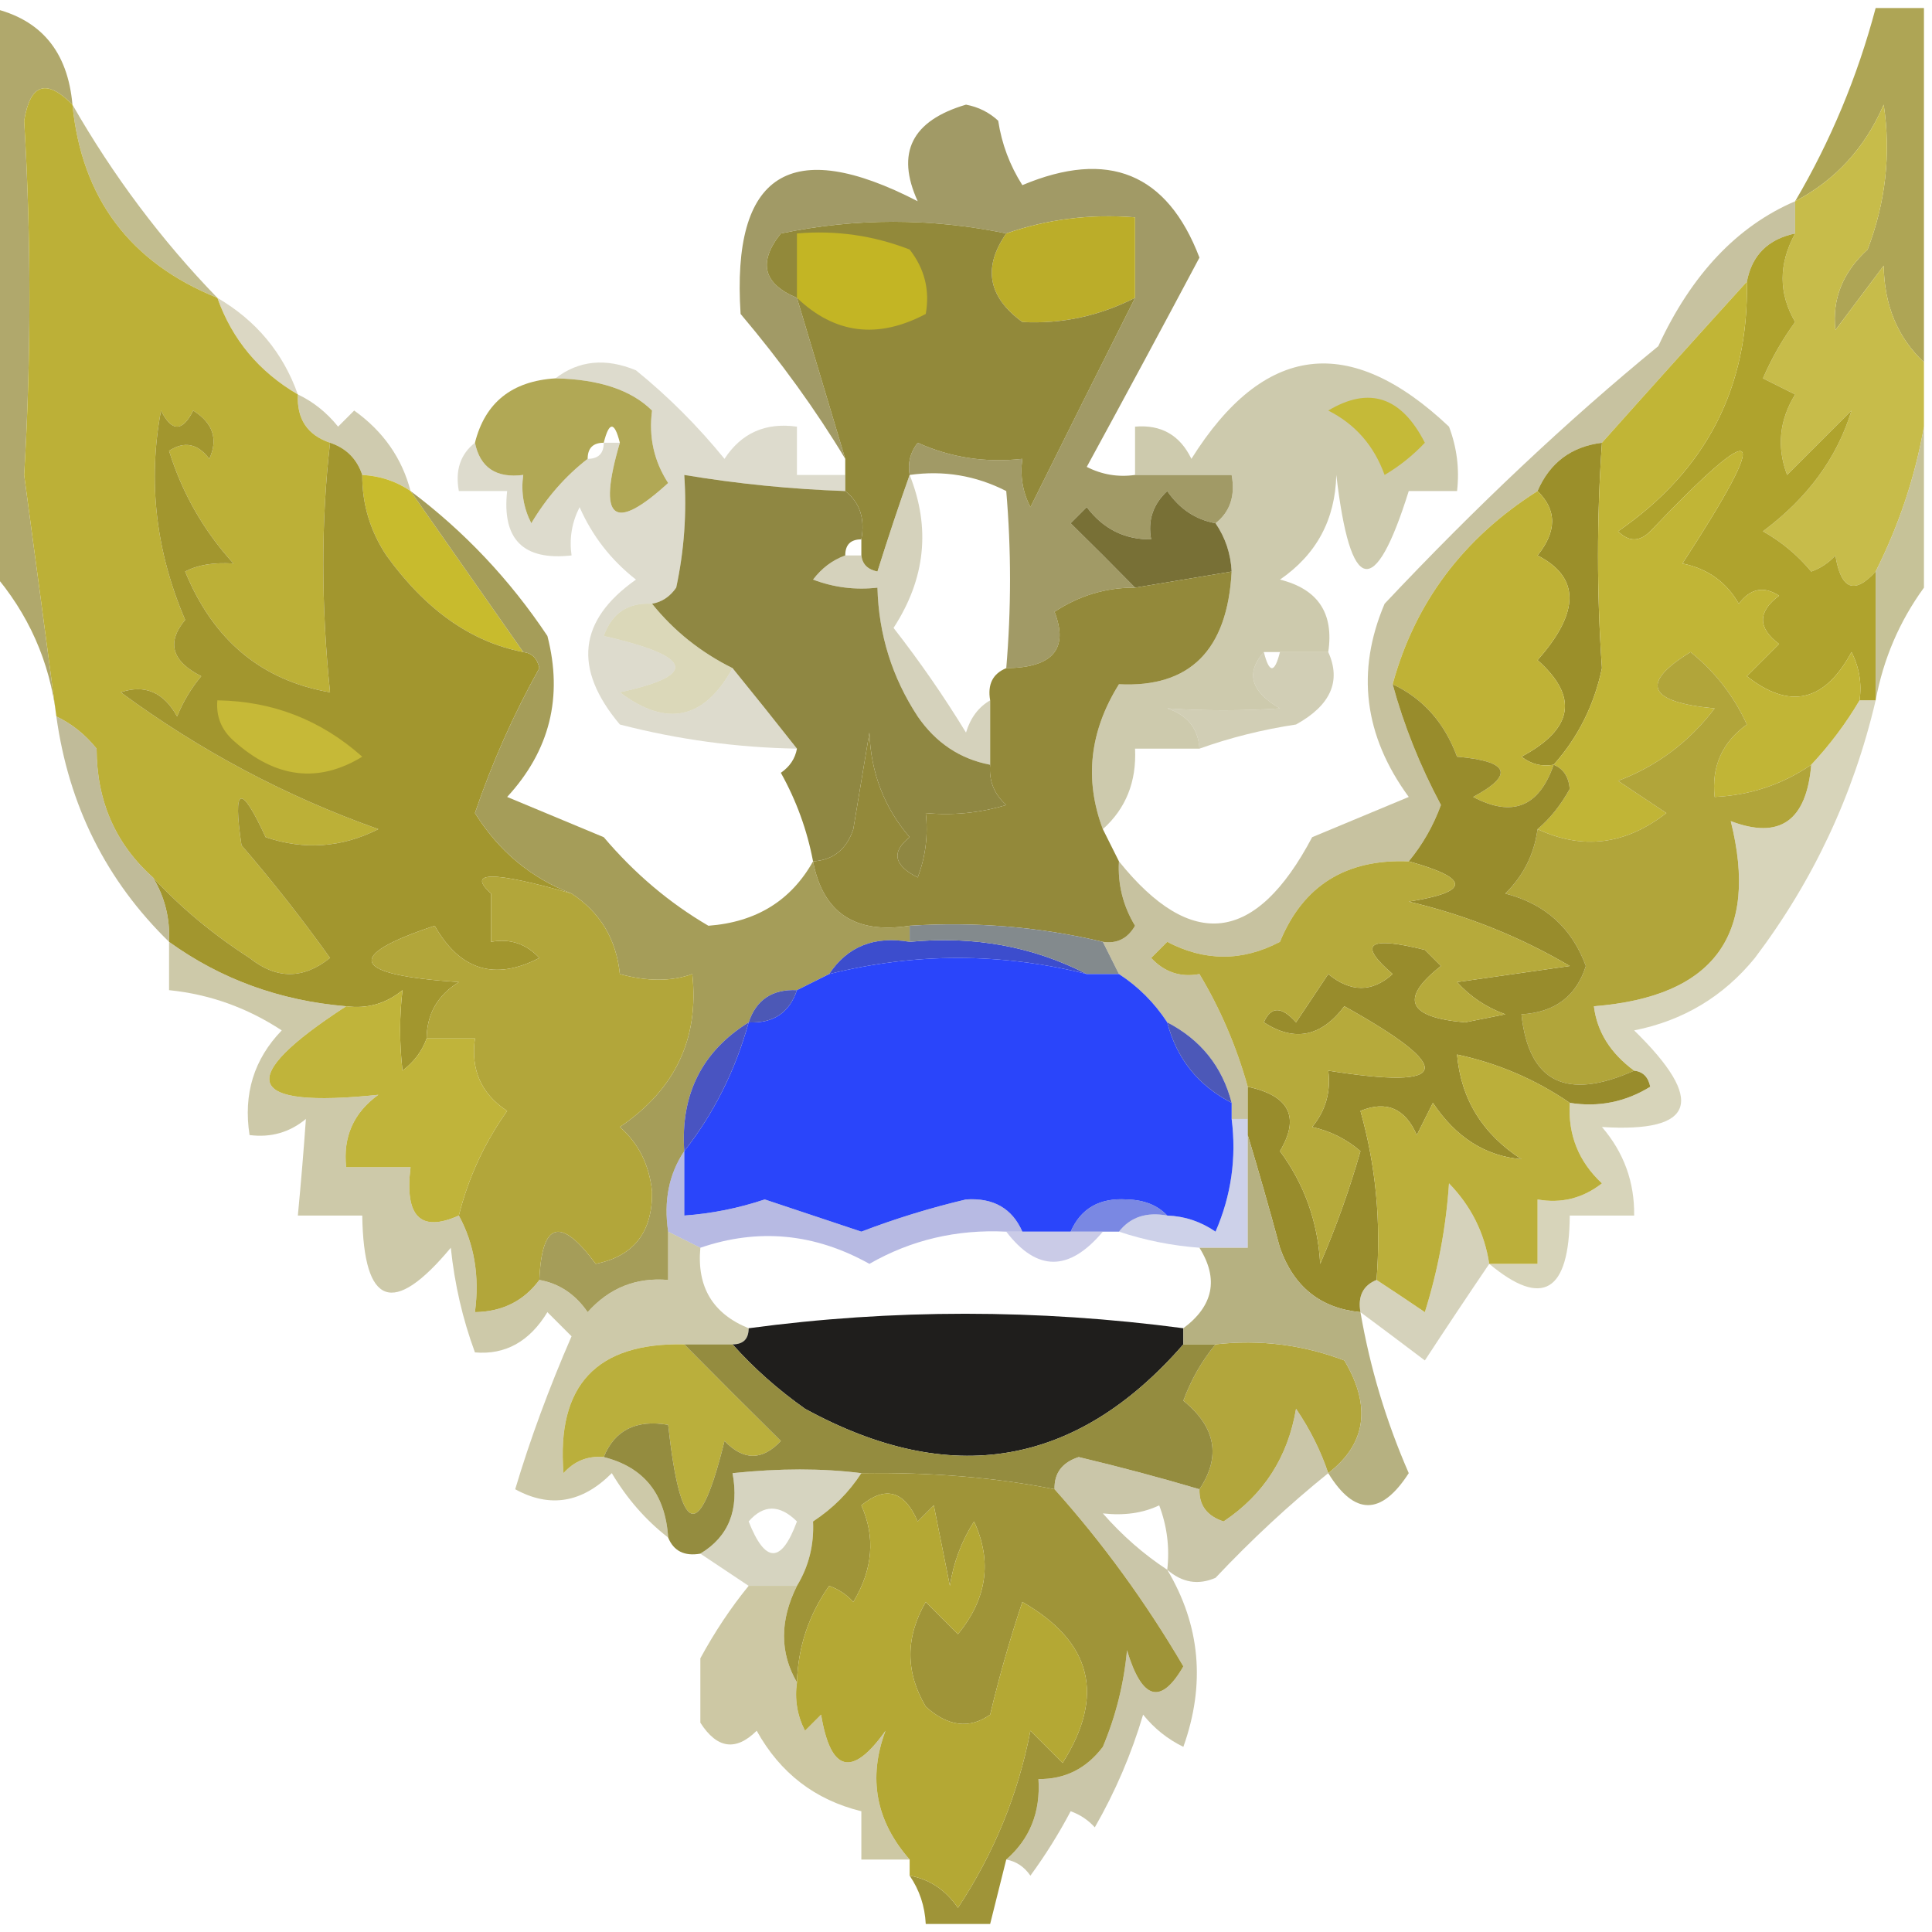 <?xml version="1.0" encoding="UTF-8"?>
<!DOCTYPE svg PUBLIC "-//W3C//DTD SVG 1.1//EN" "http://www.w3.org/Graphics/SVG/1.1/DTD/svg11.dtd">
<svg xmlns="http://www.w3.org/2000/svg" version="1.1" width="120px" height="120px" style="shape-rendering:geometricPrecision; text-rendering:geometricPrecision; image-rendering:optimizeQuality; fill-rule:evenodd; clip-rule:evenodd" xmlns:xlink="http://www.w3.org/1999/xlink">
<g><path style="opacity:0.918" fill="#bdb886" d="M 4.5,6.5 C 7.034,10.926 10.034,14.926 13.5,18.5C 8.074,16.312 5.074,12.312 4.5,6.5 Z"/></g>
<g><path style="opacity:0.992" fill="#a09965" d="M 70.5,29.5 C 72.5,29.5 74.5,29.5 76.5,29.5C 76.737,30.791 76.404,31.791 75.5,32.5C 74.265,32.279 73.265,31.612 72.5,30.5C 71.614,31.325 71.281,32.325 71.5,33.5C 69.857,33.52 68.524,32.853 67.5,31.5C 67.167,31.833 66.833,32.167 66.5,32.5C 67.867,33.84 69.2,35.173 70.5,36.5C 68.692,36.491 67.025,36.991 65.5,38C 66.39,40.306 65.39,41.473 62.5,41.5C 62.813,37.813 62.813,34.146 62.5,30.5C 60.604,29.534 58.604,29.201 56.5,29.5C 56.369,28.761 56.536,28.094 57,27.5C 59.041,28.423 61.208,28.756 63.5,28.5C 63.35,29.552 63.517,30.552 64,31.5C 66.164,27.14 68.331,22.807 70.5,18.5C 70.5,16.833 70.5,15.167 70.5,13.5C 67.721,13.279 65.055,13.612 62.5,14.5C 57.812,13.532 53.145,13.532 48.5,14.5C 47.068,16.297 47.401,17.63 49.5,18.5C 50.5,21.833 51.5,25.167 52.5,28.5C 50.675,25.469 48.508,22.469 46,19.5C 45.43,10.752 49.097,8.418 57,12.5C 55.63,9.493 56.63,7.493 60,6.5C 60.772,6.645 61.439,6.978 62,7.5C 62.219,8.938 62.719,10.271 63.5,11.5C 68.835,9.259 72.501,10.759 74.5,16C 72.211,20.307 69.878,24.64 67.5,29C 68.448,29.483 69.448,29.649 70.5,29.5 Z"/></g>
<g><path style="opacity:1" fill="#bbad29" d="M 70.5,18.5 C 68.255,19.635 65.922,20.135 63.5,20C 61.365,18.444 61.032,16.611 62.5,14.5C 65.055,13.612 67.721,13.279 70.5,13.5C 70.5,15.167 70.5,16.833 70.5,18.5 Z"/></g>
<g><path style="opacity:0.914" fill="#a8a05e" d="M -0.5,0.5 C 2.541,1.199 4.208,3.199 4.5,6.5C 2.876,4.863 1.876,5.197 1.5,7.5C 1.938,14.814 1.938,22.147 1.5,29.5C 2.174,34.504 2.841,39.504 3.5,44.5C 3.097,41.094 1.764,38.094 -0.5,35.5C -0.5,23.833 -0.5,12.167 -0.5,0.5 Z"/></g>
<g><path style="opacity:1" fill="#aea555" d="M 119.5,0.5 C 119.5,7.833 119.5,15.167 119.5,22.5C 117.87,20.974 117.037,18.974 117,16.5C 116,17.833 115,19.167 114,20.5C 113.785,18.58 114.452,16.914 116,15.5C 117.124,12.558 117.458,9.558 117,6.5C 115.839,9.185 114.006,11.185 111.5,12.5C 113.707,8.749 115.374,4.749 116.5,0.5C 117.5,0.5 118.5,0.5 119.5,0.5 Z"/></g>
<g><path style="opacity:0.627" fill="#c5c0a0" d="M 13.5,18.5 C 15.914,19.911 17.581,21.911 18.5,24.5C 16.086,23.089 14.419,21.089 13.5,18.5 Z"/></g>
<g><path style="opacity:1" fill="#92893a" d="M 62.5,14.5 C 61.032,16.611 61.365,18.444 63.5,20C 65.922,20.135 68.255,19.635 70.5,18.5C 68.331,22.807 66.164,27.14 64,31.5C 63.517,30.552 63.35,29.552 63.5,28.5C 61.208,28.756 59.041,28.423 57,27.5C 56.536,28.094 56.369,28.761 56.5,29.5C 55.835,31.369 55.169,33.369 54.5,35.5C 53.893,35.376 53.56,35.043 53.5,34.5C 53.5,34.167 53.5,33.833 53.5,33.5C 53.737,32.209 53.404,31.209 52.5,30.5C 52.5,30.167 52.5,29.833 52.5,29.5C 52.5,29.167 52.5,28.833 52.5,28.5C 51.5,25.167 50.5,21.833 49.5,18.5C 47.401,17.63 47.068,16.297 48.5,14.5C 53.145,13.532 57.812,13.532 62.5,14.5 Z"/></g>
<g><path style="opacity:1" fill="#c3b524" d="M 49.5,18.5 C 49.5,17.167 49.5,15.833 49.5,14.5C 51.92,14.292 54.253,14.626 56.5,15.5C 57.429,16.689 57.762,18.022 57.5,19.5C 54.518,21.078 51.851,20.744 49.5,18.5 Z"/></g>
<g><path style="opacity:1" fill="#c7bc4a" d="M 119.5,22.5 C 119.5,23.833 119.5,25.167 119.5,26.5C 118.953,29.607 117.953,32.606 116.5,35.5C 115.175,36.953 114.342,36.619 114,34.5C 113.586,34.957 113.086,35.291 112.5,35.5C 111.646,34.478 110.646,33.645 109.5,33C 112.274,30.936 114.107,28.436 115,25.5C 113.667,26.833 112.333,28.167 111,29.5C 110.349,27.765 110.515,26.098 111.5,24.5C 110.833,24.167 110.167,23.833 109.5,23.5C 110.04,22.252 110.707,21.085 111.5,20C 110.464,18.224 110.464,16.391 111.5,14.5C 111.5,13.833 111.5,13.167 111.5,12.5C 114.006,11.185 115.839,9.185 117,6.5C 117.458,9.558 117.124,12.558 116,15.5C 114.452,16.914 113.785,18.58 114,20.5C 115,19.167 116,17.833 117,16.5C 117.037,18.974 117.87,20.974 119.5,22.5 Z"/></g>
<g><path style="opacity:0.635" fill="#b4ae82" d="M 18.5,24.5 C 19.458,24.953 20.292,25.619 21,26.5C 21.333,26.167 21.667,25.833 22,25.5C 23.802,26.789 24.969,28.456 25.5,30.5C 24.609,29.89 23.609,29.557 22.5,29.5C 22.167,28.5 21.5,27.833 20.5,27.5C 19.094,27.027 18.427,26.027 18.5,24.5 Z"/></g>
<g><path style="opacity:0.984" fill="#b0a753" d="M 34.5,23.5 C 37.209,23.555 39.209,24.222 40.5,25.5C 40.286,27.144 40.62,28.644 41.5,30C 38.094,33.114 37.094,32.28 38.5,27.5C 38.167,26.167 37.833,26.167 37.5,27.5C 36.833,27.5 36.5,27.833 36.5,28.5C 35.115,29.574 33.949,30.907 33,32.5C 32.517,31.552 32.35,30.552 32.5,29.5C 30.821,29.715 29.821,29.048 29.5,27.5C 30.129,25.003 31.796,23.67 34.5,23.5 Z"/></g>
<g><path style="opacity:0.565" fill="#a7a16e" d="M 82.5,40.5 C 81.5,40.5 80.5,40.5 79.5,40.5C 79.167,40.5 78.833,40.5 78.5,40.5C 77.355,41.793 77.689,42.959 79.5,44C 77.144,44.155 74.811,44.155 72.5,44C 73.756,44.417 74.423,45.25 74.5,46.5C 73.167,46.5 71.833,46.5 70.5,46.5C 70.598,48.553 69.931,50.22 68.5,51.5C 67.341,48.423 67.675,45.423 69.5,42.5C 73.904,42.721 76.237,40.388 76.5,35.5C 76.443,34.391 76.11,33.391 75.5,32.5C 76.404,31.791 76.737,30.791 76.5,29.5C 74.5,29.5 72.5,29.5 70.5,29.5C 70.5,28.5 70.5,27.5 70.5,26.5C 72.124,26.36 73.29,27.027 74,28.5C 78.493,21.336 83.826,20.669 90,26.5C 90.49,27.793 90.657,29.127 90.5,30.5C 89.5,30.5 88.5,30.5 87.5,30.5C 85.376,37.274 83.876,36.941 83,29.5C 82.934,32.276 81.768,34.442 79.5,36C 81.863,36.589 82.863,38.089 82.5,40.5 Z"/></g>
<g><path style="opacity:1" fill="#c5ba38" d="M 82.5,25.5 C 85.045,23.977 87.045,24.643 88.5,27.5C 87.758,28.287 86.925,28.953 86,29.5C 85.34,27.676 84.173,26.343 82.5,25.5 Z"/></g>
<g><path style="opacity:1" fill="#c8bb2d" d="M 22.5,29.5 C 23.609,29.557 24.609,29.89 25.5,30.5C 27.833,33.833 30.167,37.167 32.5,40.5C 29.266,39.878 26.433,37.878 24,34.5C 22.991,32.975 22.491,31.308 22.5,29.5 Z"/></g>
<g><path style="opacity:0.976" fill="#756d31" d="M 75.5,32.5 C 76.11,33.391 76.443,34.391 76.5,35.5C 74.5,35.833 72.5,36.167 70.5,36.5C 69.2,35.173 67.867,33.84 66.5,32.5C 66.833,32.167 67.167,31.833 67.5,31.5C 68.524,32.853 69.857,33.52 71.5,33.5C 71.281,32.325 71.614,31.325 72.5,30.5C 73.265,31.612 74.265,32.279 75.5,32.5 Z"/></g>
<g><path style="opacity:1" fill="#afa32d" d="M 111.5,14.5 C 110.464,16.391 110.464,18.224 111.5,20C 110.707,21.085 110.04,22.252 109.5,23.5C 110.167,23.833 110.833,24.167 111.5,24.5C 110.515,26.098 110.349,27.765 111,29.5C 112.333,28.167 113.667,26.833 115,25.5C 114.107,28.436 112.274,30.936 109.5,33C 110.646,33.645 111.646,34.478 112.5,35.5C 113.086,35.291 113.586,34.957 114,34.5C 114.342,36.619 115.175,36.953 116.5,35.5C 116.5,38.167 116.5,40.833 116.5,43.5C 116.167,43.5 115.833,43.5 115.5,43.5C 115.649,42.448 115.483,41.448 115,40.5C 113.332,43.6 111.165,44.1 108.5,42C 109.167,41.333 109.833,40.667 110.5,40C 109.167,39 109.167,38 110.5,37C 109.551,36.383 108.718,36.549 108,37.5C 107.228,36.151 106.061,35.318 104.5,35C 110.092,26.411 109.425,25.744 102.5,33C 101.833,33.667 101.167,33.667 100.5,33C 105.966,29.233 108.633,24.067 108.5,17.5C 108.81,15.856 109.81,14.856 111.5,14.5 Z"/></g>
<g><path style="opacity:0.651" fill="#a9a26e" d="M 111.5,12.5 C 111.5,13.167 111.5,13.833 111.5,14.5C 109.81,14.856 108.81,15.856 108.5,17.5C 105.51,20.792 102.51,24.126 99.5,27.5C 97.596,27.738 96.262,28.738 95.5,30.5C 90.884,33.428 87.884,37.428 86.5,42.5C 87.2,45.063 88.2,47.563 89.5,50C 89.022,51.303 88.355,52.469 87.5,53.5C 83.6,53.34 80.933,55.007 79.5,58.5C 77.172,59.724 74.839,59.724 72.5,58.5C 72.167,58.833 71.833,59.167 71.5,59.5C 72.325,60.386 73.325,60.719 74.5,60.5C 75.801,62.672 76.801,65.005 77.5,67.5C 77.5,68.167 77.5,68.833 77.5,69.5C 77.167,69.5 76.833,69.5 76.5,69.5C 76.5,69.167 76.5,68.833 76.5,68.5C 75.92,66.251 74.587,64.585 72.5,63.5C 71.694,62.272 70.694,61.272 69.5,60.5C 69.167,59.833 68.833,59.167 68.5,58.5C 69.376,58.631 70.043,58.297 70.5,57.5C 69.754,56.264 69.421,54.931 69.5,53.5C 74.009,59.108 78.009,58.608 81.5,52C 83.5,51.167 85.5,50.333 87.5,49.5C 84.716,45.697 84.216,41.697 86,37.5C 91.688,31.456 97.355,26.123 103,21.5C 105.062,17.046 107.895,14.046 111.5,12.5 Z"/></g>
<g><path style="opacity:0.843" fill="#bbb685" d="M 119.5,26.5 C 119.5,29.833 119.5,33.167 119.5,36.5C 117.98,38.588 116.98,40.922 116.5,43.5C 116.5,40.833 116.5,38.167 116.5,35.5C 117.953,32.606 118.953,29.607 119.5,26.5 Z"/></g>
<g><path style="opacity:1" fill="#9b8f2a" d="M 99.5,27.5 C 99.175,32.184 99.175,36.85 99.5,41.5C 99.016,43.801 98.016,45.801 96.5,47.5C 95.761,47.631 95.094,47.464 94.5,47C 97.73,45.276 98.064,43.276 95.5,41C 98.143,38.018 98.143,35.851 95.5,34.5C 96.705,33.005 96.705,31.672 95.5,30.5C 96.262,28.738 97.596,27.738 99.5,27.5 Z"/></g>
<g><path style="opacity:1" fill="#c1b536" d="M 108.5,17.5 C 108.633,24.067 105.966,29.233 100.5,33C 101.167,33.667 101.833,33.667 102.5,33C 109.425,25.744 110.092,26.411 104.5,35C 106.061,35.318 107.228,36.151 108,37.5C 108.718,36.549 109.551,36.383 110.5,37C 109.167,38 109.167,39 110.5,40C 109.833,40.667 109.167,41.333 108.5,42C 111.165,44.1 113.332,43.6 115,40.5C 115.483,41.448 115.649,42.448 115.5,43.5C 114.659,44.926 113.659,46.26 112.5,47.5C 110.703,48.73 108.703,49.396 106.5,49.5C 106.297,47.61 106.963,46.11 108.5,45C 107.696,43.229 106.529,41.729 105,40.5C 101.841,42.444 102.341,43.61 106.5,44C 104.918,46.085 102.918,47.585 100.5,48.5C 101.5,49.167 102.5,49.833 103.5,50.5C 100.967,52.474 98.3,52.807 95.5,51.5C 96.278,50.844 96.944,50.011 97.5,49C 97.43,48.235 97.097,47.735 96.5,47.5C 98.016,45.801 99.016,43.801 99.5,41.5C 99.175,36.85 99.175,32.184 99.5,27.5C 102.51,24.126 105.51,20.792 108.5,17.5 Z"/></g>
<g><path style="opacity:0.475" fill="#b4ae6c" d="M 40.5,37.5 C 41.853,39.183 43.52,40.516 45.5,41.5C 43.74,44.69 41.407,45.19 38.5,43C 43.397,41.94 43.063,40.773 37.5,39.5C 38.005,38.081 39.005,37.415 40.5,37.5 Z"/></g>
<g><path style="opacity:1" fill="#bcb037" d="M 4.5,6.5 C 5.074,12.312 8.074,16.312 13.5,18.5C 14.419,21.089 16.086,23.089 18.5,24.5C 18.427,26.027 19.094,27.027 20.5,27.5C 19.94,32.38 19.94,37.547 20.5,43C 16.247,42.267 13.247,39.767 11.5,35.5C 12.262,35.089 13.262,34.923 14.5,35C 12.647,32.96 11.314,30.627 10.5,28C 11.449,27.383 12.283,27.549 13,28.5C 13.563,27.275 13.229,26.275 12,25.5C 11.333,26.833 10.667,26.833 10,25.5C 9.175,29.907 9.675,34.241 11.5,38.5C 10.332,39.906 10.665,41.072 12.5,42C 11.874,42.75 11.374,43.584 11,44.5C 10.163,42.993 8.996,42.493 7.5,43C 12.426,46.629 17.759,49.463 23.5,51.5C 21.235,52.647 18.902,52.814 16.5,52C 14.949,48.64 14.449,48.807 15,52.5C 16.92,54.726 18.753,57.059 20.5,59.5C 18.833,60.833 17.167,60.833 15.5,59.5C 13.217,58.029 11.217,56.362 9.5,54.5C 7.17,52.416 6.003,49.749 6,46.5C 5.292,45.62 4.458,44.953 3.5,44.5C 2.841,39.504 2.174,34.504 1.5,29.5C 1.938,22.147 1.938,14.814 1.5,7.5C 1.876,5.197 2.876,4.863 4.5,6.5 Z"/></g>
<g><path style="opacity:1" fill="#a2962e" d="M 20.5,27.5 C 21.5,27.833 22.167,28.5 22.5,29.5C 22.491,31.308 22.991,32.975 24,34.5C 26.433,37.878 29.266,39.878 32.5,40.5C 33.043,40.56 33.376,40.893 33.5,41.5C 31.892,44.382 30.559,47.382 29.5,50.5C 30.977,52.865 32.977,54.532 35.5,55.5C 30.62,54.101 28.954,54.101 30.5,55.5C 30.5,56.5 30.5,57.5 30.5,58.5C 31.675,58.281 32.675,58.614 33.5,59.5C 30.736,60.932 28.569,60.266 27,57.5C 21.319,59.389 21.819,60.556 28.5,61C 27.177,61.816 26.511,62.983 26.5,64.5C 26.217,65.289 25.717,65.956 25,66.5C 24.805,64.793 24.805,63.126 25,61.5C 23.989,62.337 22.822,62.67 21.5,62.5C 17.389,62.156 13.723,60.823 10.5,58.5C 10.567,57.041 10.234,55.708 9.5,54.5C 11.217,56.362 13.217,58.029 15.5,59.5C 17.167,60.833 18.833,60.833 20.5,59.5C 18.753,57.059 16.92,54.726 15,52.5C 14.449,48.807 14.949,48.64 16.5,52C 18.902,52.814 21.235,52.647 23.5,51.5C 17.759,49.463 12.426,46.629 7.5,43C 8.996,42.493 10.163,42.993 11,44.5C 11.374,43.584 11.874,42.75 12.5,42C 10.665,41.072 10.332,39.906 11.5,38.5C 9.675,34.241 9.175,29.907 10,25.5C 10.667,26.833 11.333,26.833 12,25.5C 13.229,26.275 13.563,27.275 13,28.5C 12.283,27.549 11.449,27.383 10.5,28C 11.314,30.627 12.647,32.96 14.5,35C 13.262,34.923 12.262,35.089 11.5,35.5C 13.247,39.767 16.247,42.267 20.5,43C 19.94,37.547 19.94,32.38 20.5,27.5 Z"/></g>
<g><path style="opacity:1" fill="#bfb236" d="M 95.5,30.5 C 96.705,31.672 96.705,33.005 95.5,34.5C 98.143,35.851 98.143,38.018 95.5,41C 98.064,43.276 97.73,45.276 94.5,47C 95.094,47.464 95.761,47.631 96.5,47.5C 95.597,50.119 93.93,50.786 91.5,49.5C 94.076,48.117 93.742,47.283 90.5,47C 89.717,44.882 88.384,43.382 86.5,42.5C 87.884,37.428 90.884,33.428 95.5,30.5 Z"/></g>
<g><path style="opacity:0.396" fill="#aaa581" d="M 34.5,23.5 C 35.946,22.387 37.613,22.22 39.5,23C 41.5,24.622 43.333,26.455 45,28.5C 46.049,26.893 47.549,26.227 49.5,26.5C 49.5,27.5 49.5,28.5 49.5,29.5C 50.5,29.5 51.5,29.5 52.5,29.5C 52.5,29.833 52.5,30.167 52.5,30.5C 49.14,30.384 45.807,30.051 42.5,29.5C 42.663,31.857 42.497,34.19 42,36.5C 41.617,37.056 41.117,37.389 40.5,37.5C 39.005,37.415 38.005,38.081 37.5,39.5C 43.063,40.773 43.397,41.94 38.5,43C 41.407,45.19 43.74,44.69 45.5,41.5C 46.832,43.138 48.166,44.804 49.5,46.5C 45.78,46.436 42.114,45.936 38.5,45C 35.582,41.528 35.915,38.528 39.5,36C 37.951,34.786 36.785,33.286 36,31.5C 35.517,32.448 35.35,33.448 35.5,34.5C 32.5,34.833 31.167,33.5 31.5,30.5C 30.5,30.5 29.5,30.5 28.5,30.5C 28.263,29.209 28.596,28.209 29.5,27.5C 29.821,29.048 30.821,29.715 32.5,29.5C 32.35,30.552 32.517,31.552 33,32.5C 33.949,30.907 35.115,29.574 36.5,28.5C 37.167,28.5 37.5,28.167 37.5,27.5C 37.833,27.5 38.167,27.5 38.5,27.5C 37.094,32.28 38.094,33.114 41.5,30C 40.62,28.644 40.286,27.144 40.5,25.5C 39.209,24.222 37.209,23.555 34.5,23.5 Z"/></g>
<g><path style="opacity:0.686" fill="#bcb894" d="M 78.5,40.5 C 78.833,41.833 79.167,41.833 79.5,40.5C 80.5,40.5 81.5,40.5 82.5,40.5C 83.317,42.308 82.65,43.808 80.5,45C 78.414,45.315 76.414,45.815 74.5,46.5C 74.423,45.25 73.756,44.417 72.5,44C 74.811,44.155 77.144,44.155 79.5,44C 77.689,42.959 77.355,41.793 78.5,40.5 Z"/></g>
<g><path style="opacity:0.565" fill="#b5b088" d="M 56.5,29.5 C 57.814,32.787 57.48,35.953 55.5,39C 57.123,41.08 58.623,43.246 60,45.5C 60.278,44.584 60.778,43.917 61.5,43.5C 61.5,44.833 61.5,46.167 61.5,47.5C 59.629,47.141 58.129,46.141 57,44.5C 55.409,42.073 54.575,39.407 54.5,36.5C 53.127,36.657 51.793,36.49 50.5,36C 51.044,35.283 51.711,34.783 52.5,34.5C 52.833,34.5 53.167,34.5 53.5,34.5C 53.56,35.043 53.893,35.376 54.5,35.5C 55.169,33.369 55.835,31.369 56.5,29.5 Z"/></g>
<g><path style="opacity:1" fill="#c6b937" d="M 13.5,43.5 C 16.928,43.547 19.928,44.713 22.5,47C 19.761,48.673 17.095,48.339 14.5,46C 13.748,45.329 13.414,44.496 13.5,43.5 Z"/></g>
<g><path style="opacity:1" fill="#8f8742" d="M 52.5,30.5 C 53.404,31.209 53.737,32.209 53.5,33.5C 52.833,33.5 52.5,33.833 52.5,34.5C 51.711,34.783 51.044,35.283 50.5,36C 51.793,36.49 53.127,36.657 54.5,36.5C 54.575,39.407 55.409,42.073 57,44.5C 58.129,46.141 59.629,47.141 61.5,47.5C 61.414,48.496 61.748,49.329 62.5,50C 60.866,50.493 59.199,50.66 57.5,50.5C 57.657,51.873 57.49,53.207 57,54.5C 55.513,53.747 55.346,52.914 56.5,52C 54.926,50.174 54.093,48.008 54,45.5C 53.667,47.5 53.333,49.5 53,51.5C 52.583,52.756 51.75,53.423 50.5,53.5C 50.131,51.559 49.464,49.725 48.5,48C 49.056,47.617 49.389,47.117 49.5,46.5C 48.166,44.804 46.832,43.138 45.5,41.5C 43.52,40.516 41.853,39.183 40.5,37.5C 41.117,37.389 41.617,37.056 42,36.5C 42.497,34.19 42.663,31.857 42.5,29.5C 45.807,30.051 49.14,30.384 52.5,30.5 Z"/></g>
<g><path style="opacity:0.741" fill="#aaa376" d="M 3.5,44.5 C 4.458,44.953 5.292,45.62 6,46.5C 6.003,49.749 7.17,52.416 9.5,54.5C 10.234,55.708 10.567,57.041 10.5,58.5C 6.6,54.7 4.267,50.033 3.5,44.5 Z"/></g>
<g><path style="opacity:1" fill="#b1a53a" d="M 112.5,47.5 C 112.204,50.993 110.537,52.16 107.5,51C 109.275,58.081 106.442,61.914 99,62.5C 99.193,64.082 100.026,65.416 101.5,66.5C 97.285,68.383 94.951,67.216 94.5,63C 96.573,62.882 97.907,61.882 98.5,60C 97.637,57.638 95.97,56.138 93.5,55.5C 94.63,54.378 95.297,53.044 95.5,51.5C 98.3,52.807 100.967,52.474 103.5,50.5C 102.5,49.833 101.5,49.167 100.5,48.5C 102.918,47.585 104.918,46.085 106.5,44C 102.341,43.61 101.841,42.444 105,40.5C 106.529,41.729 107.696,43.229 108.5,45C 106.963,46.11 106.297,47.61 106.5,49.5C 108.703,49.396 110.703,48.73 112.5,47.5 Z"/></g>
<g><path style="opacity:1" fill="#988c2c" d="M 86.5,42.5 C 88.384,43.382 89.717,44.882 90.5,47C 93.742,47.283 94.076,48.117 91.5,49.5C 93.93,50.786 95.597,50.119 96.5,47.5C 97.097,47.735 97.43,48.235 97.5,49C 96.944,50.011 96.278,50.844 95.5,51.5C 95.297,53.044 94.63,54.378 93.5,55.5C 95.97,56.138 97.637,57.638 98.5,60C 97.907,61.882 96.573,62.882 94.5,63C 94.951,67.216 97.285,68.383 101.5,66.5C 102.043,66.56 102.376,66.893 102.5,67.5C 100.955,68.452 99.288,68.785 97.5,68.5C 95.372,67.043 93.038,66.043 90.5,65.5C 90.744,68.263 92.077,70.429 94.5,72C 92.255,71.805 90.422,70.638 89,68.5C 88.667,69.167 88.333,69.833 88,70.5C 87.275,68.842 86.108,68.342 84.5,69C 85.456,72.394 85.789,75.894 85.5,79.5C 84.662,79.842 84.328,80.508 84.5,81.5C 82.027,81.264 80.36,79.931 79.5,77.5C 78.832,75.031 78.165,72.698 77.5,70.5C 77.5,70.167 77.5,69.833 77.5,69.5C 77.5,68.833 77.5,68.167 77.5,67.5C 80.09,68.051 80.756,69.385 79.5,71.5C 81.019,73.556 81.853,75.89 82,78.5C 82.986,76.222 83.82,73.889 84.5,71.5C 83.624,70.749 82.624,70.249 81.5,70C 82.337,68.989 82.67,67.822 82.5,66.5C 90.14,67.717 90.474,66.384 83.5,62.5C 82.065,64.401 80.398,64.734 78.5,63.5C 78.938,62.494 79.604,62.494 80.5,63.5C 81.167,62.5 81.833,61.5 82.5,60.5C 83.891,61.645 85.224,61.645 86.5,60.5C 84.307,58.618 84.973,58.118 88.5,59C 88.833,59.333 89.167,59.667 89.5,60C 86.918,62.027 87.418,63.194 91,63.5C 91.833,63.333 92.667,63.167 93.5,63C 92.328,62.581 91.328,61.915 90.5,61C 92.833,60.667 95.167,60.333 97.5,60C 94.397,58.174 91.063,56.84 87.5,56C 91.333,55.397 91.333,54.563 87.5,53.5C 88.355,52.469 89.022,51.303 89.5,50C 88.2,47.563 87.2,45.063 86.5,42.5 Z"/></g>
<g><path style="opacity:1" fill="#a59d59" d="M 25.5,30.5 C 28.832,33 31.666,36 34,39.5C 34.979,43.295 34.146,46.629 31.5,49.5C 33.5,50.333 35.5,51.167 37.5,52C 39.408,54.25 41.575,56.084 44,57.5C 46.962,57.278 49.129,55.944 50.5,53.5C 51.112,56.697 53.112,58.031 56.5,57.5C 56.5,57.833 56.5,58.167 56.5,58.5C 54.302,58.12 52.635,58.787 51.5,60.5C 50.833,60.833 50.167,61.167 49.5,61.5C 47.973,61.427 46.973,62.094 46.5,63.5C 43.593,65.314 42.259,67.981 42.5,71.5C 41.549,72.919 41.215,74.585 41.5,76.5C 41.5,77.5 41.5,78.5 41.5,79.5C 39.508,79.329 37.842,79.995 36.5,81.5C 35.735,80.388 34.735,79.721 33.5,79.5C 33.649,75.877 34.816,75.543 37,78.5C 39.371,78.023 40.537,76.523 40.5,74C 40.325,72.342 39.658,71.009 38.5,70C 41.934,67.679 43.434,64.512 43,60.5C 41.701,60.966 40.201,60.966 38.5,60.5C 38.279,58.336 37.279,56.67 35.5,55.5C 32.977,54.532 30.977,52.865 29.5,50.5C 30.559,47.382 31.892,44.382 33.5,41.5C 33.376,40.893 33.043,40.56 32.5,40.5C 30.167,37.167 27.833,33.833 25.5,30.5 Z"/></g>
<g><path style="opacity:1" fill="#93893a" d="M 76.5,35.5 C 76.237,40.388 73.904,42.721 69.5,42.5C 67.675,45.423 67.341,48.423 68.5,51.5C 68.833,52.167 69.167,52.833 69.5,53.5C 69.421,54.931 69.754,56.264 70.5,57.5C 70.043,58.297 69.376,58.631 68.5,58.5C 64.6,57.57 60.6,57.237 56.5,57.5C 53.112,58.031 51.112,56.697 50.5,53.5C 51.75,53.423 52.583,52.756 53,51.5C 53.333,49.5 53.667,47.5 54,45.5C 54.093,48.008 54.926,50.174 56.5,52C 55.346,52.914 55.513,53.747 57,54.5C 57.49,53.207 57.657,51.873 57.5,50.5C 59.199,50.66 60.866,50.493 62.5,50C 61.748,49.329 61.414,48.496 61.5,47.5C 61.5,46.167 61.5,44.833 61.5,43.5C 61.328,42.508 61.662,41.842 62.5,41.5C 65.39,41.473 66.39,40.306 65.5,38C 67.025,36.991 68.692,36.491 70.5,36.5C 72.5,36.167 74.5,35.833 76.5,35.5 Z"/></g>
<g><path style="opacity:1" fill="#3c4dcd" d="M 56.5,58.5 C 60.489,58.116 64.155,58.783 67.5,60.5C 62.167,59.167 56.833,59.167 51.5,60.5C 52.635,58.787 54.302,58.12 56.5,58.5 Z"/></g>
<g><path style="opacity:1" fill="#838a8d" d="M 56.5,58.5 C 56.5,58.167 56.5,57.833 56.5,57.5C 60.6,57.237 64.6,57.57 68.5,58.5C 68.833,59.167 69.167,59.833 69.5,60.5C 68.833,60.5 68.167,60.5 67.5,60.5C 64.155,58.783 60.489,58.116 56.5,58.5 Z"/></g>
<g><path style="opacity:1" fill="#b6aa3b" d="M 87.5,53.5 C 91.333,54.563 91.333,55.397 87.5,56C 91.063,56.84 94.397,58.174 97.5,60C 95.167,60.333 92.833,60.667 90.5,61C 91.328,61.915 92.328,62.581 93.5,63C 92.667,63.167 91.833,63.333 91,63.5C 87.418,63.194 86.918,62.027 89.5,60C 89.167,59.667 88.833,59.333 88.5,59C 84.973,58.118 84.307,58.618 86.5,60.5C 85.224,61.645 83.891,61.645 82.5,60.5C 81.833,61.5 81.167,62.5 80.5,63.5C 79.604,62.494 78.938,62.494 78.5,63.5C 80.398,64.734 82.065,64.401 83.5,62.5C 90.474,66.384 90.14,67.717 82.5,66.5C 82.67,67.822 82.337,68.989 81.5,70C 82.624,70.249 83.624,70.749 84.5,71.5C 83.82,73.889 82.986,76.222 82,78.5C 81.853,75.89 81.019,73.556 79.5,71.5C 80.756,69.385 80.09,68.051 77.5,67.5C 76.801,65.005 75.801,62.672 74.5,60.5C 73.325,60.719 72.325,60.386 71.5,59.5C 71.833,59.167 72.167,58.833 72.5,58.5C 74.839,59.724 77.172,59.724 79.5,58.5C 80.933,55.007 83.6,53.34 87.5,53.5 Z"/></g>
<g><path style="opacity:1" fill="#2a45fa" d="M 67.5,60.5 C 68.167,60.5 68.833,60.5 69.5,60.5C 70.694,61.272 71.694,62.272 72.5,63.5C 73.08,65.749 74.413,67.415 76.5,68.5C 76.5,68.833 76.5,69.167 76.5,69.5C 76.808,71.924 76.474,74.257 75.5,76.5C 74.583,75.873 73.583,75.539 72.5,75.5C 71.903,74.861 71.07,74.528 70,74.5C 68.301,74.387 67.134,75.053 66.5,76.5C 65.5,76.5 64.5,76.5 63.5,76.5C 62.866,75.053 61.699,74.387 60,74.5C 57.79,75.022 55.623,75.688 53.5,76.5C 51.5,75.833 49.5,75.167 47.5,74.5C 45.865,75.046 44.199,75.38 42.5,75.5C 42.5,74.167 42.5,72.833 42.5,71.5C 44.341,69.151 45.674,66.485 46.5,63.5C 48.027,63.573 49.027,62.906 49.5,61.5C 50.167,61.167 50.833,60.833 51.5,60.5C 56.833,59.167 62.167,59.167 67.5,60.5 Z"/></g>
<g><path style="opacity:1" fill="#b2a63a" d="M 35.5,55.5 C 37.279,56.67 38.279,58.336 38.5,60.5C 40.201,60.966 41.701,60.966 43,60.5C 43.434,64.512 41.934,67.679 38.5,70C 39.658,71.009 40.325,72.342 40.5,74C 40.537,76.523 39.371,78.023 37,78.5C 34.816,75.543 33.649,75.877 33.5,79.5C 32.533,80.806 31.199,81.473 29.5,81.5C 29.795,79.265 29.461,77.265 28.5,75.5C 29.086,73.16 30.086,70.993 31.5,69C 29.893,67.951 29.227,66.451 29.5,64.5C 28.5,64.5 27.5,64.5 26.5,64.5C 26.511,62.983 27.177,61.816 28.5,61C 21.819,60.556 21.319,59.389 27,57.5C 28.569,60.266 30.736,60.932 33.5,59.5C 32.675,58.614 31.675,58.281 30.5,58.5C 30.5,57.5 30.5,56.5 30.5,55.5C 28.954,54.101 30.62,54.101 35.5,55.5 Z"/></g>
<g><path style="opacity:1" fill="#4c58b6" d="M 49.5,61.5 C 49.027,62.906 48.027,63.573 46.5,63.5C 46.973,62.094 47.973,61.427 49.5,61.5 Z"/></g>
<g><path style="opacity:1" fill="#4c58b8" d="M 72.5,63.5 C 74.587,64.585 75.92,66.251 76.5,68.5C 74.413,67.415 73.08,65.749 72.5,63.5 Z"/></g>
<g><path style="opacity:1" fill="#4954c1" d="M 46.5,63.5 C 45.674,66.485 44.341,69.151 42.5,71.5C 42.259,67.981 43.593,65.314 46.5,63.5 Z"/></g>
<g><path style="opacity:1" fill="#c0b43a" d="M 26.5,64.5 C 27.5,64.5 28.5,64.5 29.5,64.5C 29.227,66.451 29.893,67.951 31.5,69C 30.086,70.993 29.086,73.16 28.5,75.5C 26.12,76.567 25.12,75.567 25.5,72.5C 24.167,72.5 22.833,72.5 21.5,72.5C 21.297,70.61 21.963,69.11 23.5,68C 15.194,68.866 14.528,67.032 21.5,62.5C 22.822,62.67 23.989,62.337 25,61.5C 24.805,63.126 24.805,64.793 25,66.5C 25.717,65.956 26.217,65.289 26.5,64.5 Z"/></g>
<g><path style="opacity:0.549" fill="#b6b081" d="M 115.5,43.5 C 115.833,43.5 116.167,43.5 116.5,43.5C 115.123,49.372 112.623,54.705 109,59.5C 107.048,61.894 104.548,63.394 101.5,64C 105.97,68.365 105.303,70.365 99.5,70C 100.861,71.584 101.528,73.418 101.5,75.5C 100.167,75.5 98.833,75.5 97.5,75.5C 97.473,80.26 95.806,81.26 92.5,78.5C 93.5,78.5 94.5,78.5 95.5,78.5C 95.5,77.167 95.5,75.833 95.5,74.5C 96.978,74.762 98.311,74.429 99.5,73.5C 98.05,72.15 97.383,70.484 97.5,68.5C 99.288,68.785 100.955,68.452 102.5,67.5C 102.376,66.893 102.043,66.56 101.5,66.5C 100.026,65.416 99.193,64.082 99,62.5C 106.442,61.914 109.275,58.081 107.5,51C 110.537,52.16 112.204,50.993 112.5,47.5C 113.659,46.26 114.659,44.926 115.5,43.5 Z"/></g>
<g><path style="opacity:0.745" fill="#4d60d9" d="M 72.5,75.5 C 71.209,75.263 70.209,75.596 69.5,76.5C 69.167,76.5 68.833,76.5 68.5,76.5C 67.833,76.5 67.167,76.5 66.5,76.5C 67.134,75.053 68.301,74.387 70,74.5C 71.07,74.528 71.903,74.861 72.5,75.5 Z"/></g>
<g><path style="opacity:0.541" fill="#7a80cb" d="M 42.5,71.5 C 42.5,72.833 42.5,74.167 42.5,75.5C 44.199,75.38 45.865,75.046 47.5,74.5C 49.5,75.167 51.5,75.833 53.5,76.5C 55.623,75.688 57.79,75.022 60,74.5C 61.699,74.387 62.866,75.053 63.5,76.5C 63.167,76.5 62.833,76.5 62.5,76.5C 59.423,76.347 56.59,77.014 54,78.5C 50.602,76.602 47.102,76.269 43.5,77.5C 42.833,77.167 42.167,76.833 41.5,76.5C 41.215,74.585 41.549,72.919 42.5,71.5 Z"/></g>
<g><path style="opacity:0.369" fill="#7782c4" d="M 76.5,69.5 C 76.833,69.5 77.167,69.5 77.5,69.5C 77.5,69.833 77.5,70.167 77.5,70.5C 77.5,72.833 77.5,75.167 77.5,77.5C 76.5,77.5 75.5,77.5 74.5,77.5C 72.784,77.371 71.117,77.038 69.5,76.5C 70.209,75.596 71.209,75.263 72.5,75.5C 73.583,75.539 74.583,75.873 75.5,76.5C 76.474,74.257 76.808,71.924 76.5,69.5 Z"/></g>
<g><path style="opacity:0.541" fill="#9da0d3" d="M 62.5,76.5 C 62.833,76.5 63.167,76.5 63.5,76.5C 64.5,76.5 65.5,76.5 66.5,76.5C 67.167,76.5 67.833,76.5 68.5,76.5C 66.406,78.994 64.406,78.994 62.5,76.5 Z"/></g>
<g><path style="opacity:0.463" fill="#a59f6c" d="M 92.5,78.5 C 91.166,80.466 89.832,82.466 88.5,84.5C 87.148,83.476 85.815,82.476 84.5,81.5C 84.328,80.508 84.662,79.842 85.5,79.5C 86.482,80.141 87.482,80.808 88.5,81.5C 89.318,78.893 89.818,76.226 90,73.5C 91.372,74.91 92.205,76.577 92.5,78.5 Z"/></g>
<g><path style="opacity:1" fill="#bbaf3a" d="M 97.5,68.5 C 97.383,70.484 98.05,72.15 99.5,73.5C 98.311,74.429 96.978,74.762 95.5,74.5C 95.5,75.833 95.5,77.167 95.5,78.5C 94.5,78.5 93.5,78.5 92.5,78.5C 92.205,76.577 91.372,74.91 90,73.5C 89.818,76.226 89.318,78.893 88.5,81.5C 87.482,80.808 86.482,80.141 85.5,79.5C 85.789,75.894 85.456,72.394 84.5,69C 86.108,68.342 87.275,68.842 88,70.5C 88.333,69.833 88.667,69.167 89,68.5C 90.422,70.638 92.255,71.805 94.5,72C 92.077,70.429 90.744,68.263 90.5,65.5C 93.038,66.043 95.372,67.043 97.5,68.5 Z"/></g>
<g><path style="opacity:0.627" fill="#afa977" d="M 10.5,58.5 C 13.723,60.823 17.389,62.156 21.5,62.5C 14.528,67.032 15.194,68.866 23.5,68C 21.963,69.11 21.297,70.61 21.5,72.5C 22.833,72.5 24.167,72.5 25.5,72.5C 25.12,75.567 26.12,76.567 28.5,75.5C 29.461,77.265 29.795,79.265 29.5,81.5C 31.199,81.473 32.533,80.806 33.5,79.5C 34.735,79.721 35.735,80.388 36.5,81.5C 37.842,79.995 39.508,79.329 41.5,79.5C 41.5,78.5 41.5,77.5 41.5,76.5C 42.167,76.833 42.833,77.167 43.5,77.5C 43.273,79.933 44.273,81.599 46.5,82.5C 46.5,83.167 46.167,83.5 45.5,83.5C 44.5,83.5 43.5,83.5 42.5,83.5C 37.057,83.379 34.557,86.045 35,91.5C 35.671,90.748 36.504,90.414 37.5,90.5C 39.997,91.129 41.33,92.796 41.5,95.5C 40.115,94.426 38.949,93.093 38,91.5C 36.155,93.35 34.155,93.683 32,92.5C 32.928,89.396 34.095,86.229 35.5,83C 35,82.5 34.5,82 34,81.5C 32.887,83.329 31.387,84.163 29.5,84C 28.736,81.931 28.236,79.764 28,77.5C 24.42,81.795 22.587,81.128 22.5,75.5C 21.167,75.5 19.833,75.5 18.5,75.5C 18.698,73.425 18.865,71.425 19,69.5C 17.989,70.337 16.822,70.67 15.5,70.5C 15.104,67.956 15.771,65.789 17.5,64C 15.35,62.589 13.016,61.755 10.5,61.5C 10.5,60.5 10.5,59.5 10.5,58.5 Z"/></g>
<g><path style="opacity:1" fill="#1f1e1c" d="M 73.5,82.5 C 73.5,82.833 73.5,83.167 73.5,83.5C 66.876,91.113 59.042,92.446 50,87.5C 48.301,86.296 46.801,84.962 45.5,83.5C 46.167,83.5 46.5,83.167 46.5,82.5C 55.432,81.299 64.432,81.299 73.5,82.5 Z"/></g>
<g><path style="opacity:1" fill="#b2a63c" d="M 75.5,83.5 C 78.247,83.187 80.913,83.52 83.5,84.5C 85.191,87.345 84.858,89.678 82.5,91.5C 82.029,90.099 81.362,88.766 80.5,87.5C 79.994,90.5 78.494,92.833 76,94.5C 74.97,94.164 74.47,93.497 74.5,92.5C 75.851,90.471 75.518,88.638 73.5,87C 73.978,85.697 74.645,84.531 75.5,83.5 Z"/></g>
<g><path style="opacity:0.918" fill="#b0ab77" d="M 77.5,70.5 C 78.165,72.698 78.832,75.031 79.5,77.5C 80.36,79.931 82.027,81.264 84.5,81.5C 85.091,84.94 86.091,88.273 87.5,91.5C 85.794,94.148 84.128,94.148 82.5,91.5C 84.858,89.678 85.191,87.345 83.5,84.5C 80.913,83.52 78.247,83.187 75.5,83.5C 74.833,83.5 74.167,83.5 73.5,83.5C 73.5,83.167 73.5,82.833 73.5,82.5C 75.373,81.104 75.706,79.437 74.5,77.5C 75.5,77.5 76.5,77.5 77.5,77.5C 77.5,75.167 77.5,72.833 77.5,70.5 Z"/></g>
<g><path style="opacity:1" fill="#baaf3c" d="M 42.5,83.5 C 44.467,85.493 46.467,87.493 48.5,89.5C 47.349,90.731 46.183,90.731 45,89.5C 43.442,95.847 42.276,95.514 41.5,88.5C 39.517,88.157 38.183,88.823 37.5,90.5C 36.504,90.414 35.671,90.748 35,91.5C 34.557,86.045 37.057,83.379 42.5,83.5 Z"/></g>
<g><path style="opacity:1" fill="#948c3f" d="M 42.5,83.5 C 43.5,83.5 44.5,83.5 45.5,83.5C 46.801,84.962 48.301,86.296 50,87.5C 59.042,92.446 66.876,91.113 73.5,83.5C 74.167,83.5 74.833,83.5 75.5,83.5C 74.645,84.531 73.978,85.697 73.5,87C 75.518,88.638 75.851,90.471 74.5,92.5C 72.053,91.775 69.553,91.108 67,90.5C 65.97,90.836 65.47,91.503 65.5,92.5C 61.865,91.771 57.865,91.438 53.5,91.5C 51.081,91.195 48.414,91.195 45.5,91.5C 45.923,93.781 45.256,95.448 43.5,96.5C 42.508,96.672 41.842,96.338 41.5,95.5C 41.33,92.796 39.997,91.129 37.5,90.5C 38.183,88.823 39.517,88.157 41.5,88.5C 42.276,95.514 43.442,95.847 45,89.5C 46.183,90.731 47.349,90.731 48.5,89.5C 46.467,87.493 44.467,85.493 42.5,83.5 Z"/></g>
<g><path style="opacity:0.635" fill="#aca678" d="M 82.5,91.5 C 80.075,93.456 77.742,95.622 75.5,98C 74.423,98.47 73.423,98.303 72.5,97.5C 74.554,100.947 74.887,104.614 73.5,108.5C 72.522,108.023 71.689,107.357 71,106.5C 70.273,108.953 69.273,111.286 68,113.5C 67.586,113.043 67.086,112.709 66.5,112.5C 65.757,113.908 64.923,115.241 64,116.5C 63.617,115.944 63.117,115.611 62.5,115.5C 63.968,114.221 64.635,112.554 64.5,110.5C 66.143,110.52 67.476,109.853 68.5,108.5C 69.308,106.577 69.808,104.577 70,102.5C 70.934,105.592 72.1,105.925 73.5,103.5C 71.157,99.507 68.49,95.84 65.5,92.5C 65.47,91.503 65.97,90.836 67,90.5C 69.553,91.108 72.053,91.775 74.5,92.5C 74.47,93.497 74.97,94.164 76,94.5C 78.494,92.833 79.994,90.5 80.5,87.5C 81.362,88.766 82.029,90.099 82.5,91.5 Z M 72.5,97.5 C 71.038,96.542 69.705,95.376 68.5,94C 69.825,94.148 70.992,93.982 72,93.5C 72.49,94.793 72.657,96.127 72.5,97.5 Z"/></g>
<g><path style="opacity:0.463" fill="#a7a277" d="M 53.5,91.5 C 52.728,92.694 51.728,93.694 50.5,94.5C 50.567,95.959 50.234,97.292 49.5,98.5C 48.5,98.5 47.5,98.5 46.5,98.5C 45.5,97.833 44.5,97.167 43.5,96.5C 45.256,95.448 45.923,93.781 45.5,91.5C 48.414,91.195 51.081,91.195 53.5,91.5 Z M 49.5,94.5 C 48.534,97.125 47.534,97.125 46.5,94.5C 47.425,93.438 48.425,93.438 49.5,94.5 Z"/></g>
<g><path style="opacity:1" fill="#9f9438" d="M 53.5,91.5 C 57.865,91.438 61.865,91.771 65.5,92.5C 68.49,95.84 71.157,99.507 73.5,103.5C 72.1,105.925 70.934,105.592 70,102.5C 69.808,104.577 69.308,106.577 68.5,108.5C 67.476,109.853 66.143,110.52 64.5,110.5C 64.635,112.554 63.968,114.221 62.5,115.5C 62.167,116.833 61.833,118.167 61.5,119.5C 60.167,119.5 58.833,119.5 57.5,119.5C 57.443,118.391 57.11,117.391 56.5,116.5C 57.735,116.721 58.735,117.388 59.5,118.5C 61.743,115.106 63.243,111.439 64,107.5C 64.667,108.167 65.333,108.833 66,109.5C 68.653,105.312 67.82,101.979 63.5,99.5C 62.727,101.813 62.06,104.146 61.5,106.5C 60.21,107.408 58.877,107.241 57.5,106C 56.231,103.861 56.231,101.695 57.5,99.5C 58.167,100.167 58.833,100.833 59.5,101.5C 61.306,99.303 61.639,96.97 60.5,94.5C 59.719,95.729 59.219,97.062 59,98.5C 58.667,96.833 58.333,95.167 58,93.5C 57.667,93.833 57.333,94.167 57,94.5C 56.174,92.595 55.007,92.261 53.5,93.5C 54.383,95.48 54.217,97.48 53,99.5C 52.586,99.043 52.086,98.709 51.5,98.5C 50.232,100.304 49.565,102.304 49.5,104.5C 48.427,102.653 48.427,100.653 49.5,98.5C 50.234,97.292 50.567,95.959 50.5,94.5C 51.728,93.694 52.728,92.694 53.5,91.5 Z"/></g>
<g><path style="opacity:1" fill="#b4a834" d="M 56.5,116.5 C 56.5,116.167 56.5,115.833 56.5,115.5C 54.4,113.105 53.9,110.439 55,107.5C 52.929,110.416 51.595,110.082 51,106.5C 50.667,106.833 50.333,107.167 50,107.5C 49.517,106.552 49.35,105.552 49.5,104.5C 49.565,102.304 50.232,100.304 51.5,98.5C 52.086,98.709 52.586,99.043 53,99.5C 54.217,97.48 54.383,95.48 53.5,93.5C 55.007,92.261 56.174,92.595 57,94.5C 57.333,94.167 57.667,93.833 58,93.5C 58.333,95.167 58.667,96.833 59,98.5C 59.219,97.062 59.719,95.729 60.5,94.5C 61.639,96.97 61.306,99.303 59.5,101.5C 58.833,100.833 58.167,100.167 57.5,99.5C 56.231,101.695 56.231,103.861 57.5,106C 58.877,107.241 60.21,107.408 61.5,106.5C 62.06,104.146 62.727,101.813 63.5,99.5C 67.82,101.979 68.653,105.312 66,109.5C 65.333,108.833 64.667,108.167 64,107.5C 63.243,111.439 61.743,115.106 59.5,118.5C 58.735,117.388 57.735,116.721 56.5,116.5 Z"/></g>
<g><path style="opacity:0.592" fill="#aaa366" d="M 46.5,98.5 C 47.5,98.5 48.5,98.5 49.5,98.5C 48.427,100.653 48.427,102.653 49.5,104.5C 49.35,105.552 49.517,106.552 50,107.5C 50.333,107.167 50.667,106.833 51,106.5C 51.595,110.082 52.929,110.416 55,107.5C 53.9,110.439 54.4,113.105 56.5,115.5C 55.5,115.5 54.5,115.5 53.5,115.5C 53.5,114.5 53.5,113.5 53.5,112.5C 50.624,111.795 48.458,110.129 47,107.5C 45.703,108.784 44.536,108.617 43.5,107C 43.5,105.667 43.5,104.333 43.5,103C 44.399,101.348 45.399,99.848 46.5,98.5 Z"/></g>
</svg>
